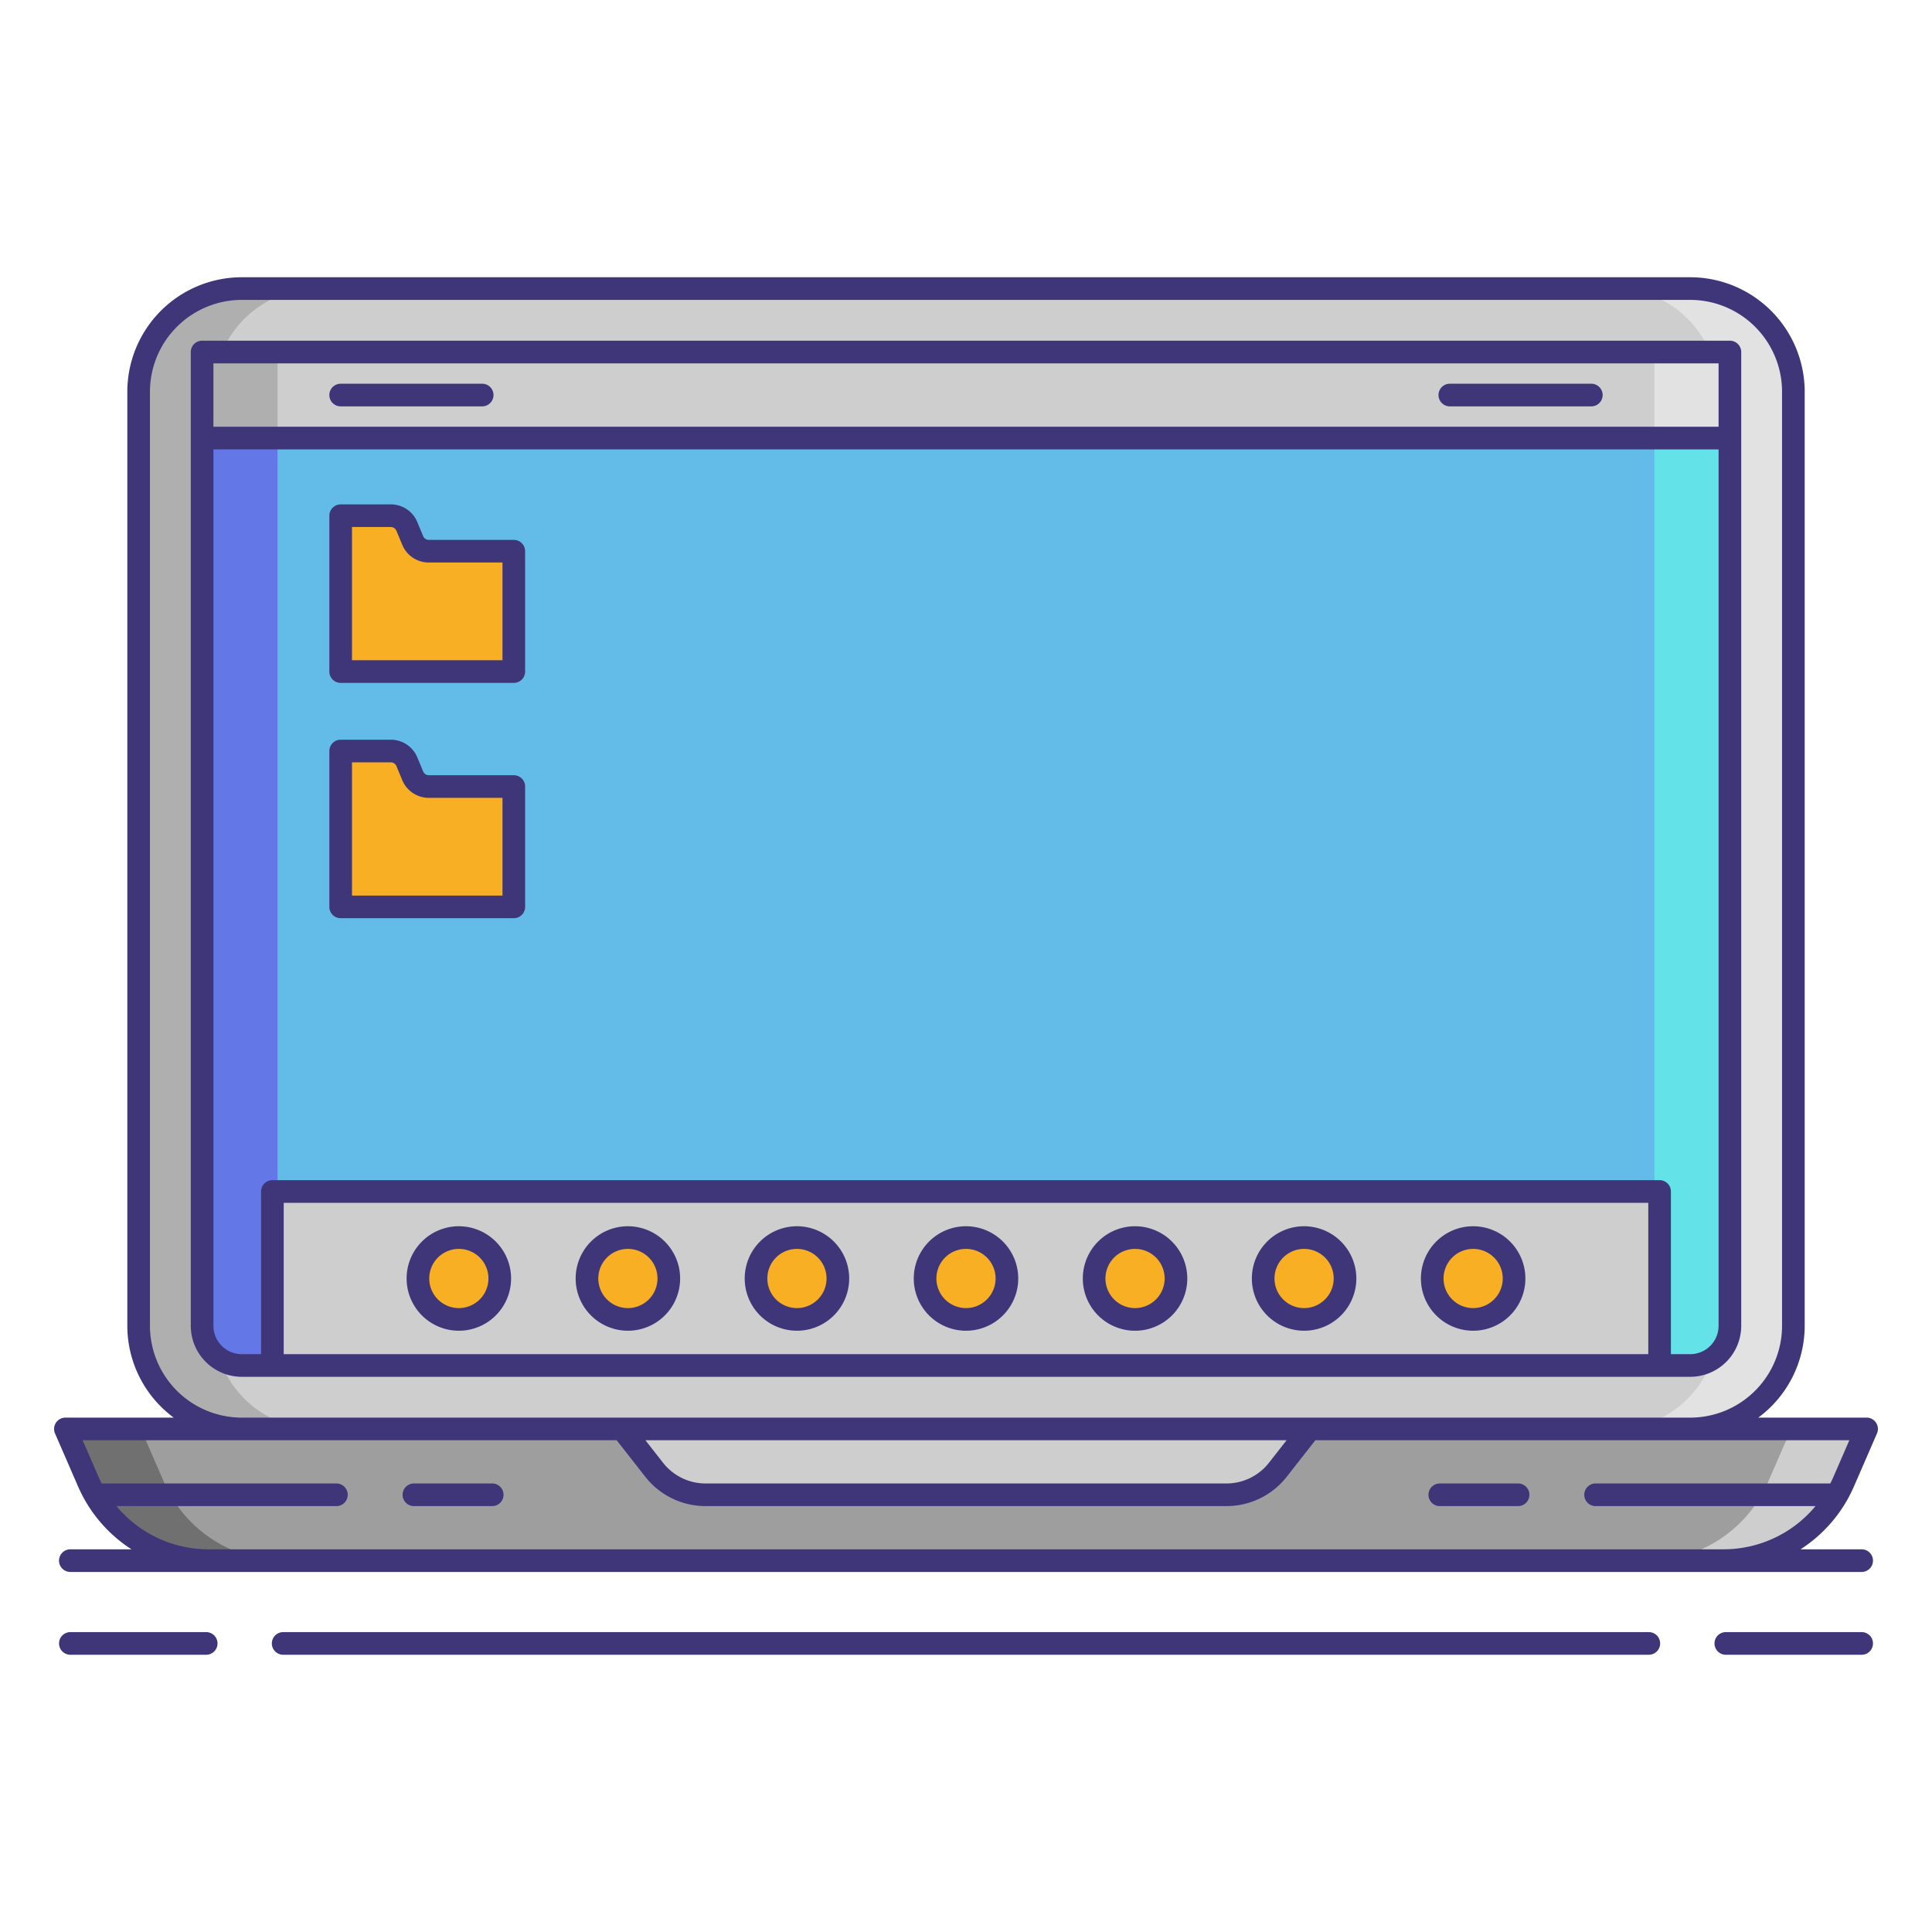 <svg xmlns="http://www.w3.org/2000/svg" viewBox="0 0 256 256"><title>icons_</title><rect x="18.37" y="38.237" width="219.26" height="151.106" rx="13.665" ry="13.665" fill="#cecece"/><path d="M28.37,175.678V51.9A13.681,13.681,0,0,1,42.035,38.237h-10A13.681,13.681,0,0,0,18.37,51.9V175.678a13.68,13.68,0,0,0,13.665,13.665h10A13.68,13.68,0,0,1,28.37,175.678Z" fill="#afafaf"/><path d="M227.63,175.678V51.9a13.681,13.681,0,0,0-13.665-13.665h10A13.681,13.681,0,0,1,237.63,51.9V175.678a13.68,13.68,0,0,1-13.665,13.665h-10A13.68,13.68,0,0,0,227.63,175.678Z" fill="#e2e2e2"/><path d="M229.221,46.646V175.654a5.28,5.28,0,0,1-5.28,5.28H32.059a5.28,5.28,0,0,1-5.28-5.28V46.646Z" fill="#63bce7"/><path d="M45.141,68.333h6.635a2.315,2.315,0,0,1,2.137,1.425l.772,1.855a2.315,2.315,0,0,0,2.137,1.425H68.082V88.987H45.141Z" fill="#f8af23"/><path d="M45.141,99.513h6.635a2.315,2.315,0,0,1,2.137,1.425l.772,1.855a2.315,2.315,0,0,0,2.137,1.425H68.082v15.948H45.141Z" fill="#f8af23"/><path d="M36.779,175.654V46.646h-10V175.654a5.28,5.28,0,0,0,5.28,5.28h10A5.28,5.28,0,0,1,36.779,175.654Z" fill="#6377e7"/><path d="M219.221,175.654V46.646h10V175.654a5.28,5.28,0,0,1-5.28,5.28h-10A5.28,5.28,0,0,0,219.221,175.654Z" fill="#63e2e7"/><path d="M128,189.343H8.667l3.053,7.024a17.333,17.333,0,0,0,15.9,10.423H228.385a17.333,17.333,0,0,0,15.9-10.423l3.053-7.024Z" fill="#9e9e9e"/><path d="M21.719,196.367l-3.053-7.024h-10l3.053,7.024a17.333,17.333,0,0,0,15.9,10.423h10A17.333,17.333,0,0,1,21.719,196.367Z" fill="#707070"/><path d="M234.281,196.367l3.053-7.024h10l-3.053,7.024a17.333,17.333,0,0,1-15.9,10.423h-10A17.333,17.333,0,0,0,234.281,196.367Z" fill="#cecece"/><path d="M82.442,189.343l4.22,5.388a8.7,8.7,0,0,0,6.85,3.336h68.975a8.7,8.7,0,0,0,6.85-3.336l4.221-5.388Z" fill="#cecece"/><rect x="36.094" y="157.879" width="183.813" height="23.055" fill="#cecece"/><circle cx="60.801" cy="169.407" r="5.422" fill="#f8af23"/><circle cx="83.201" cy="169.407" r="5.422" fill="#f8af23"/><circle cx="105.6" cy="169.407" r="5.422" fill="#f8af23"/><circle cx="128" cy="169.407" r="5.422" fill="#f8af23"/><circle cx="150.4" cy="169.407" r="5.422" fill="#f8af23"/><circle cx="172.799" cy="169.407" r="5.422" fill="#f8af23"/><circle cx="195.199" cy="169.407" r="5.422" fill="#f8af23"/><rect x="26.779" y="46.646" width="202.442" height="11.4" fill="#cecece"/><rect x="26.779" y="46.646" width="10" height="11.4" fill="#afafaf"/><rect x="219.221" y="46.646" width="10" height="11.4" fill="#e2e2e2"/><path d="M45.141,90.486H68.082a1.5,1.5,0,0,0,1.5-1.5V73.039a1.5,1.5,0,0,0-1.5-1.5H56.823a.814.814,0,0,1-.753-.5L55.3,69.183a3.8,3.8,0,0,0-3.522-2.35H45.141a1.5,1.5,0,0,0-1.5,1.5V88.986A1.5,1.5,0,0,0,45.141,90.486Zm1.5-20.653h5.135a.814.814,0,0,1,.753.5l.772,1.854a3.8,3.8,0,0,0,3.522,2.35h9.759V87.486H46.641Z" fill="#3f3679"/><path d="M45.141,121.667H68.082a1.5,1.5,0,0,0,1.5-1.5V104.219a1.5,1.5,0,0,0-1.5-1.5H56.823a.814.814,0,0,1-.753-.5l-.772-1.855a3.8,3.8,0,0,0-3.522-2.349H45.141a1.5,1.5,0,0,0-1.5,1.5v20.653A1.5,1.5,0,0,0,45.141,121.667Zm1.5-20.653h5.135a.813.813,0,0,1,.753.5l.772,1.856a3.807,3.807,0,0,0,3.522,2.348h9.759v12.948H46.641Z" fill="#3f3679"/><path d="M223.965,182.434a6.763,6.763,0,0,0,6.756-6.756V46.646a1.5,1.5,0,0,0-1.5-1.5H26.779a1.5,1.5,0,0,0-1.5,1.5V175.678a6.763,6.763,0,0,0,6.756,6.756H223.965ZM28.279,48.146H227.721v8.4H28.279Zm0,127.532V59.546H227.721V175.678a3.76,3.76,0,0,1-3.756,3.756h-2.559V157.879a1.5,1.5,0,0,0-1.5-1.5H36.094a1.5,1.5,0,0,0-1.5,1.5v21.555H32.035A3.76,3.76,0,0,1,28.279,175.678Zm9.315,3.756V159.379H218.406v20.055Z" fill="#3f3679"/><path d="M245.656,196.964l3.053-7.023a1.5,1.5,0,0,0-1.375-2.1H232.982a15.137,15.137,0,0,0,6.149-12.165V51.9a15.182,15.182,0,0,0-15.165-15.164H32.035A15.182,15.182,0,0,0,16.87,51.9V175.678a15.137,15.137,0,0,0,6.149,12.165H8.667a1.5,1.5,0,0,0-1.375,2.1l3.053,7.023a18.8,18.8,0,0,0,7.08,8.326H9.32a1.5,1.5,0,1,0,0,3H246.68a1.5,1.5,0,0,0,0-3h-8.1A18.8,18.8,0,0,0,245.656,196.964ZM19.87,175.678V51.9A12.178,12.178,0,0,1,32.035,39.737H223.965A12.178,12.178,0,0,1,236.13,51.9V175.678a12.179,12.179,0,0,1-12.165,12.165H32.035A12.179,12.179,0,0,1,19.87,175.678Zm150.608,15.165-2.321,2.963a7.154,7.154,0,0,1-5.669,2.761H93.513a7.156,7.156,0,0,1-5.669-2.761l-2.321-2.963Zm57.907,14.447H27.615a15.823,15.823,0,0,1-12.18-5.724h29.14a1.5,1.5,0,1,0,0-3h-31.1c-.132-.263-.264-.526-.382-.8l-2.141-4.926H81.712l3.77,4.813a10.139,10.139,0,0,0,8.031,3.911h68.975a10.137,10.137,0,0,0,8.031-3.911l3.77-4.812h70.758l-2.141,4.926c-.118.272-.25.535-.382.8h-31.1a1.5,1.5,0,0,0,0,3h29.14A15.823,15.823,0,0,1,228.385,205.29Z" fill="#3f3679"/><path d="M65.22,196.566H54.845a1.5,1.5,0,0,0,0,3H65.22a1.5,1.5,0,0,0,0-3Z" fill="#3f3679"/><path d="M201.155,196.566H190.78a1.5,1.5,0,0,0,0,3h10.375a1.5,1.5,0,0,0,0-3Z" fill="#3f3679"/><path d="M27.323,216.263h-18a1.5,1.5,0,1,0,0,3h18a1.5,1.5,0,1,0,0-3Z" fill="#3f3679"/><path d="M246.68,216.263h-18a1.5,1.5,0,0,0,0,3h18a1.5,1.5,0,0,0,0-3Z" fill="#3f3679"/><path d="M218.479,216.263H37.521a1.5,1.5,0,0,0,0,3H218.479a1.5,1.5,0,0,0,0-3Z" fill="#3f3679"/><path d="M60.8,162.484a6.922,6.922,0,1,0,6.922,6.922A6.93,6.93,0,0,0,60.8,162.484Zm0,10.845a3.922,3.922,0,1,1,3.922-3.923A3.927,3.927,0,0,1,60.8,173.329Z" fill="#3f3679"/><path d="M83.2,162.484a6.922,6.922,0,1,0,6.922,6.922A6.93,6.93,0,0,0,83.2,162.484Zm0,10.845a3.922,3.922,0,1,1,3.922-3.923A3.927,3.927,0,0,1,83.2,173.329Z" fill="#3f3679"/><path d="M105.6,162.484a6.922,6.922,0,1,0,6.922,6.922A6.93,6.93,0,0,0,105.6,162.484Zm0,10.845a3.922,3.922,0,1,1,3.922-3.923A3.927,3.927,0,0,1,105.6,173.329Z" fill="#3f3679"/><path d="M128,162.484a6.922,6.922,0,1,0,6.922,6.922A6.93,6.93,0,0,0,128,162.484Zm0,10.845a3.922,3.922,0,1,1,3.922-3.923A3.927,3.927,0,0,1,128,173.329Z" fill="#3f3679"/><path d="M150.4,162.484a6.922,6.922,0,1,0,6.922,6.922A6.93,6.93,0,0,0,150.4,162.484Zm0,10.845a3.922,3.922,0,1,1,3.922-3.923A3.927,3.927,0,0,1,150.4,173.329Z" fill="#3f3679"/><path d="M172.8,162.484a6.922,6.922,0,1,0,6.922,6.922A6.93,6.93,0,0,0,172.8,162.484Zm0,10.845a3.922,3.922,0,1,1,3.922-3.923A3.927,3.927,0,0,1,172.8,173.329Z" fill="#3f3679"/><path d="M195.2,162.484a6.922,6.922,0,1,0,6.922,6.922A6.93,6.93,0,0,0,195.2,162.484Zm0,10.845a3.922,3.922,0,1,1,3.922-3.923A3.927,3.927,0,0,1,195.2,173.329Z" fill="#3f3679"/><path d="M210.859,50.846h-18.75a1.5,1.5,0,0,0,0,3h18.75a1.5,1.5,0,1,0,0-3Z" fill="#3f3679"/><path d="M63.891,50.846H45.141a1.5,1.5,0,0,0,0,3h18.75a1.5,1.5,0,0,0,0-3Z" fill="#3f3679"/></svg>